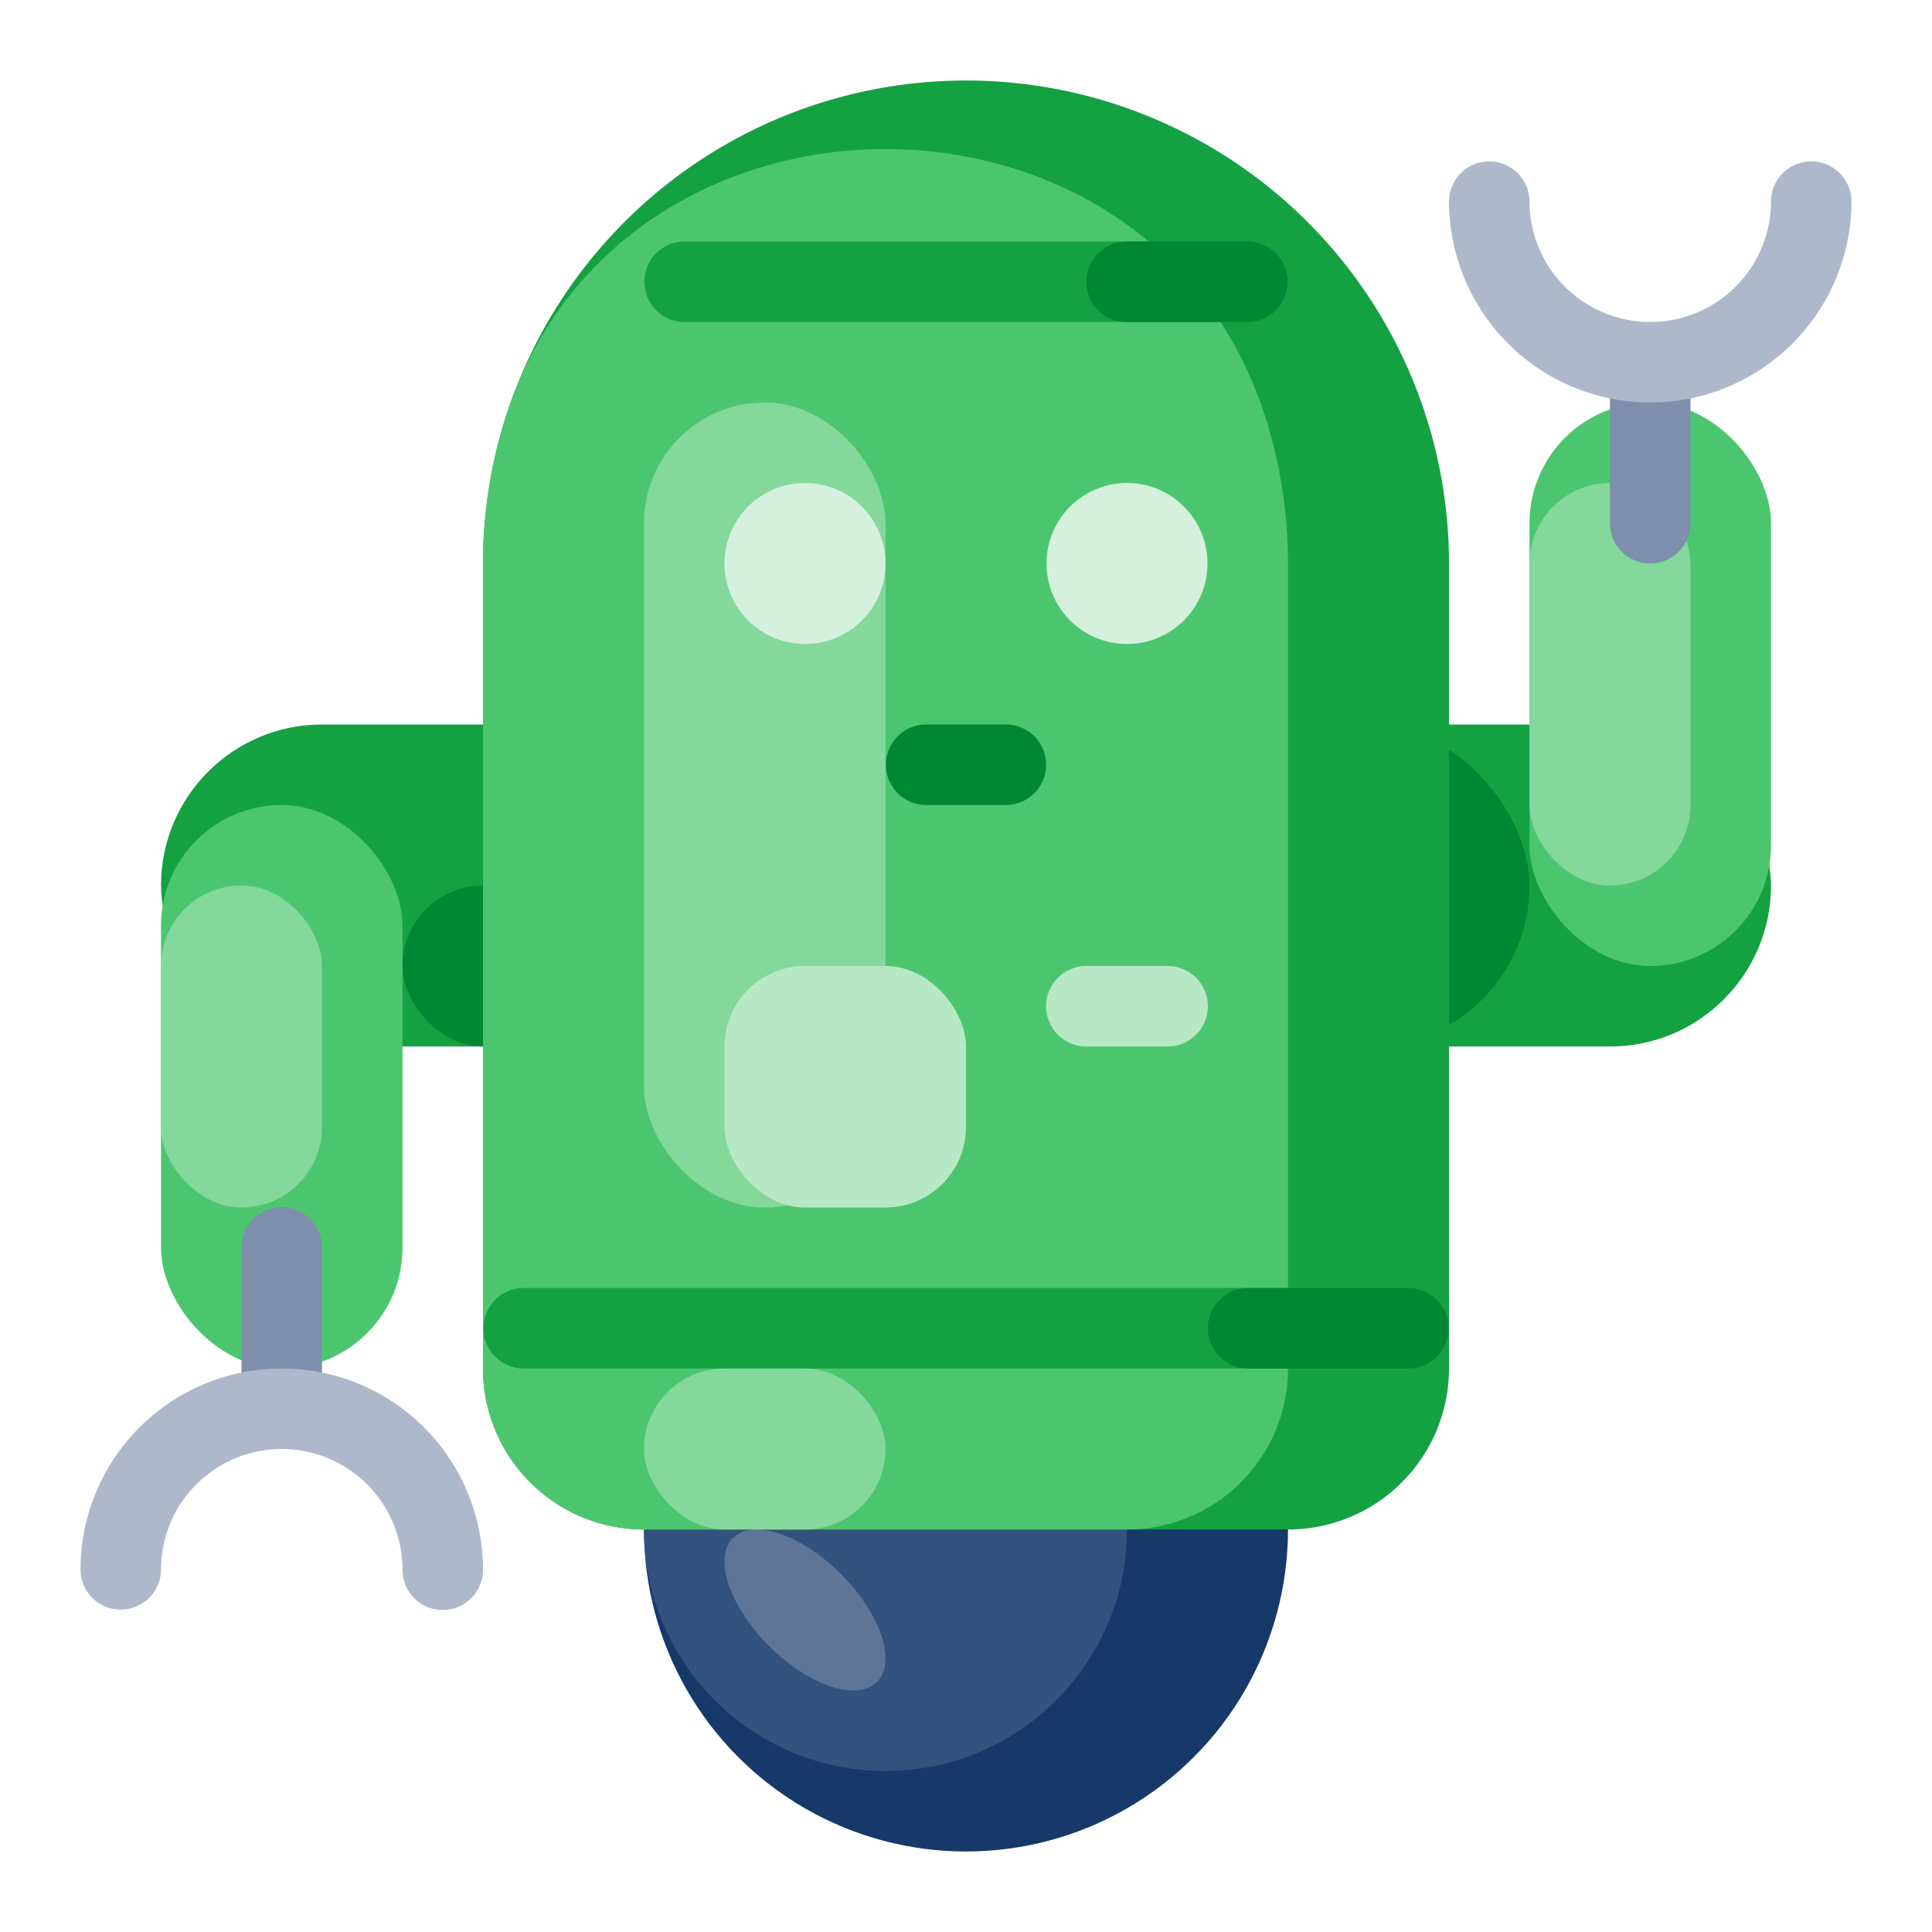 <svg xmlns="http://www.w3.org/2000/svg" viewBox="0 0 512 512"><title>Artboard 145</title><g id="Robot"><circle cx="256" cy="405.333" r="85.333" style="fill:#163969"/><circle cx="234.667" cy="405.333" r="64" style="fill:#33527d"/><ellipse cx="213.333" cy="426.667" rx="13.489" ry="26.979" transform="translate(-239.215 275.817) rotate(-45)" style="fill:#5e7599"/><rect x="320" y="192" width="149.333" height="85.333" rx="42.667" ry="42.667" style="fill:#14a142"/><rect x="320" y="192" width="85.333" height="85.333" rx="42.667" ry="42.667" style="fill:#008732"/><rect x="405.333" y="106.667" width="64" height="149.333" rx="32" ry="32" style="fill:#4cc66e"/><rect x="405.333" y="128" width="42.667" height="106.667" rx="21.333" ry="21.333" style="fill:#84d89c"/><path d="M437.333,149.333a10.661,10.661,0,0,1-10.667-10.667V96A10.667,10.667,0,1,1,448,96v42.667A10.661,10.661,0,0,1,437.333,149.333Z" style="fill:#7d8fac"/><path d="M437.333,106.667A53.396,53.396,0,0,1,384,53.333a10.667,10.667,0,0,1,21.333,0,32,32,0,0,0,64,0,10.667,10.667,0,0,1,21.333,0A53.396,53.396,0,0,1,437.333,106.667Z" style="fill:#adb9ca"/><rect x="42.667" y="192" width="149.333" height="85.333" rx="42.667" ry="42.667" transform="translate(234.667 469.333) rotate(-180)" style="fill:#14a142"/><rect x="106.667" y="234.667" width="85.333" height="42.667" rx="21.333" ry="21.333" style="fill:#008732"/><rect x="42.667" y="213.333" width="64" height="149.333" rx="32" ry="32" transform="translate(149.333 576) rotate(180)" style="fill:#4cc66e"/><path d="M74.667,384A10.661,10.661,0,0,1,64,373.333V330.667a10.667,10.667,0,1,1,21.333,0v42.667A10.661,10.661,0,0,1,74.667,384Z" style="fill:#7d8fac"/><path d="M117.333,426.667A10.661,10.661,0,0,1,106.667,416a32,32,0,0,0-64,0,10.667,10.667,0,0,1-21.333,0A53.333,53.333,0,0,1,128,416,10.661,10.661,0,0,1,117.333,426.667Z" style="fill:#adb9ca"/><path d="M256,21.333h0A128,128,0,0,1,384,149.333V362.667a42.667,42.667,0,0,1-42.667,42.667H170.667A42.667,42.667,0,0,1,128,362.667V149.333A128,128,0,0,1,256,21.333Z" style="fill:#14a142"/><path d="M341.333,362.667V149.333a127.666,127.666,0,0,0-6.045-38.95c-30.216-94.492-171.027-94.492-201.244,0A127.666,127.666,0,0,0,128,149.333V362.667a42.667,42.667,0,0,0,42.667,42.667h128A42.667,42.667,0,0,0,341.333,362.667Z" style="fill:#4cc66e"/><rect x="170.667" y="106.667" width="64" height="213.333" rx="32" ry="32" style="fill:#84d89c"/><rect x="192" y="256" width="64" height="64" rx="21.333" ry="21.333" style="fill:#b7e8c4"/><path d="M309.333,277.333H288A10.667,10.667,0,1,1,288,256h21.333a10.667,10.667,0,1,1,0,21.333Z" style="fill:#b7e8c4"/><circle cx="213.333" cy="149.333" r="21.333" style="fill:#d5f1dd"/><circle cx="298.667" cy="149.333" r="21.333" style="fill:#d5f1dd"/><path d="M266.667,213.333H245.333a10.667,10.667,0,0,1,0-21.333h21.333a10.667,10.667,0,0,1,0,21.333Z" style="fill:#008732"/><path d="M373.333,362.667H138.667a10.667,10.667,0,0,1,0-21.333H373.333a10.667,10.667,0,0,1,0,21.333Z" style="fill:#14a142"/><path d="M373.333,362.667H330.667a10.667,10.667,0,0,1,0-21.333h42.667a10.667,10.667,0,0,1,0,21.333Z" style="fill:#008732"/><path d="M330.667,85.333H181.333a10.667,10.667,0,0,1,0-21.333H330.667a10.667,10.667,0,0,1,0,21.333Z" style="fill:#14a142"/><path d="M330.667,85.333h-32a10.667,10.667,0,1,1,0-21.333h32a10.667,10.667,0,0,1,0,21.333Z" style="fill:#008732"/><rect x="170.667" y="362.667" width="64" height="42.667" rx="21.333" ry="21.333" style="fill:#84d89c"/><rect x="42.667" y="234.667" width="42.667" height="85.333" rx="21.333" ry="21.333" style="fill:#84d89c"/></g></svg>